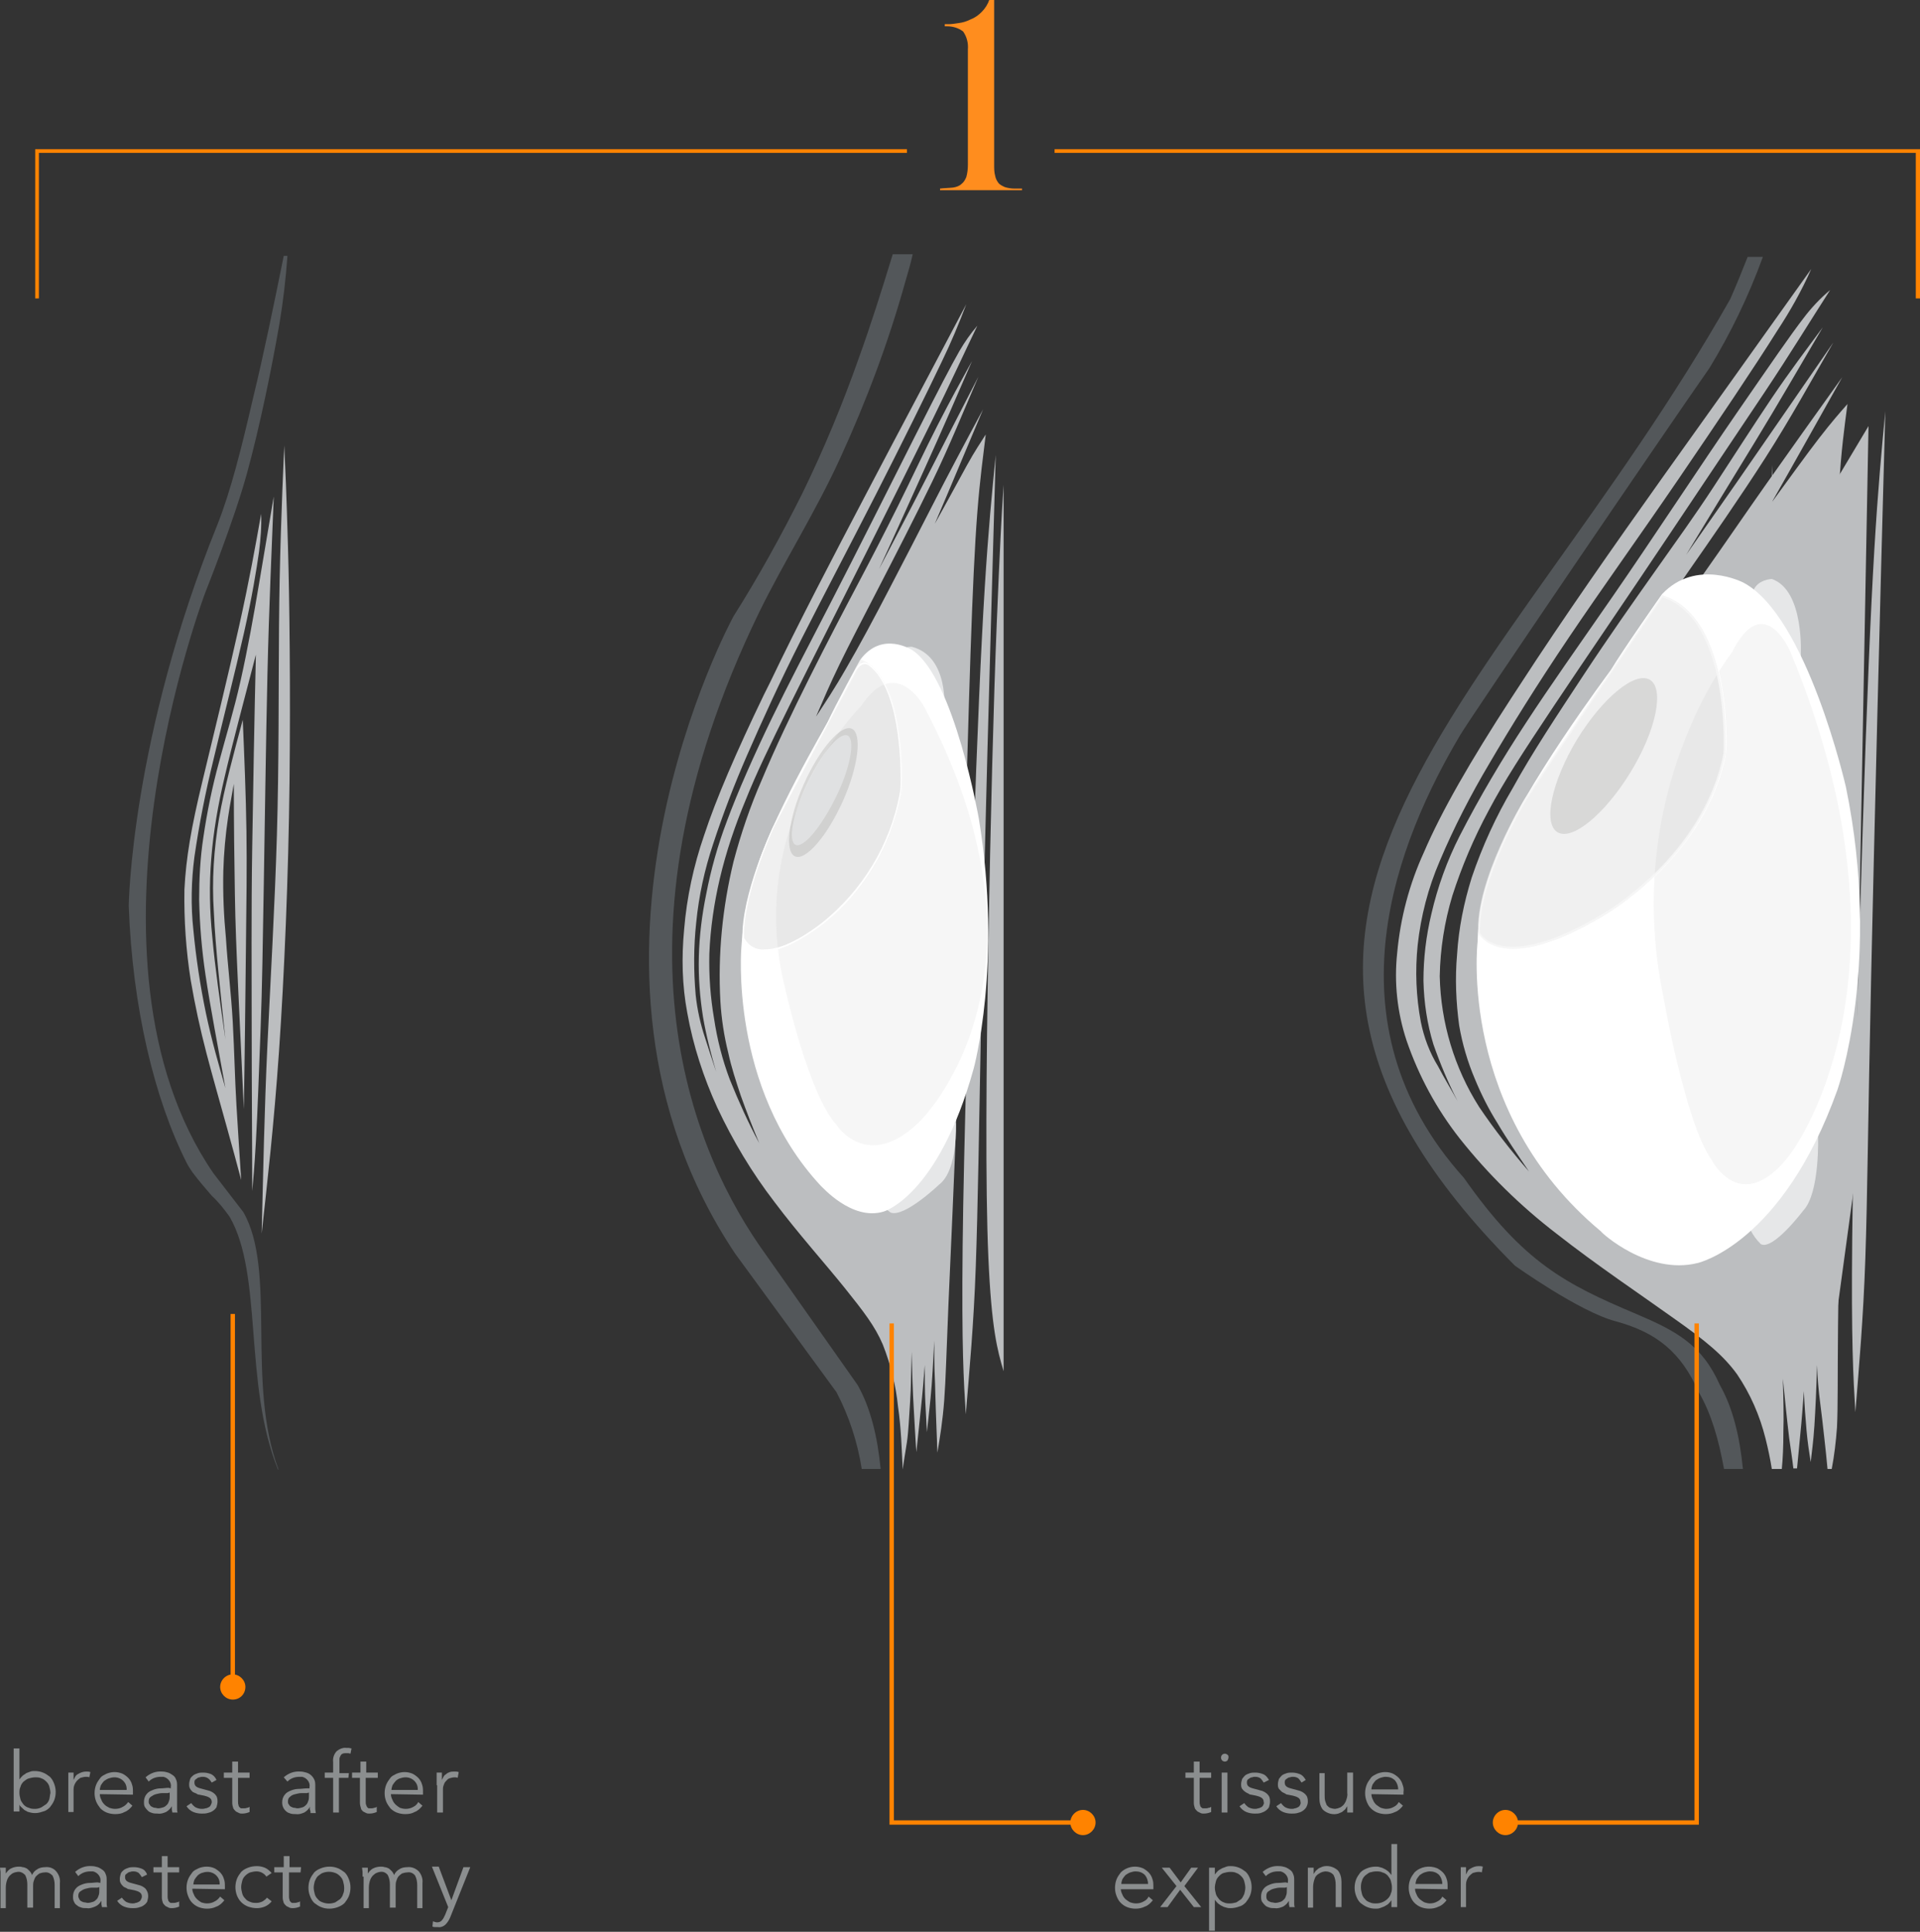 <?xml version="1.0" encoding="utf-8"?>
<!-- Generator: Adobe Illustrator 24.2.0, SVG Export Plug-In . SVG Version: 6.00 Build 0)  -->
<svg version="1.1" id="Layer_1" xmlns="http://www.w3.org/2000/svg" xmlns:xlink="http://www.w3.org/1999/xlink" x="0px" y="0px"
	 viewBox="0 0 365.4 367.7" style="enable-background:new 0 0 365.4 367.7;" xml:space="preserve">
<rect x="0" y="0" width="365.4" height="367.7" fill="#333333" stroke="none"/>
<style type="text/css">
	.st0{fill-rule:evenodd;clip-rule:evenodd;fill:#BCBEC0;}
	.st1{fill:#E6E7E8;}
	.st2{fill:#FFFFFF;}
	.st3{opacity:6.000000e-02;}
	.st4{fill:#696766;}
	.st5{opacity:0.18;}
	.st6{opacity:0.1;}
	.st7{opacity:0.4;}
	.st8{opacity:0.75;}
	.st9{fill:none;}
	.st10{fill:#FF8300;}
	.st11{fill:#FF8D1E;}
	.st12{fill:#8B8E8F;}
	.st13{fill:none;stroke:#FF8300;stroke-width:0.83;}
	.st14{fill-rule:evenodd;clip-rule:evenodd;fill:#53575A;}
</style>
<path class="st0" d="M318.5,250.9c6.1,4.3,9.5,7.1,12.1,10.7c2.5,3.7,4.3,7.8,5.4,12.2c0.5,2,0.9,3.9,1.2,5.8h1.9
	c0.2-2,0.3-4.3,0.3-7c0.1-3.1,0-6.6-0.1-10.2c0.4,4,0.8,8,1.2,11.3c0.3,2.2,0.6,4,0.8,5.8h0.7c0.2-2.2,0.4-4.3,0.6-6.3
	c0.3-2.9,0.5-5.7,0.7-8.4c0.1,2.5,0.3,5.1,0.5,7.4s0.5,4.2,0.8,6.1c0.2-1.9,0.5-3.8,0.7-6.9s0.4-7.3,0.5-11.6c0.1,2.5,0.3,5,0.6,7.2
	s0.5,4.2,0.8,6.8c0.2,1.7,0.4,3.7,0.6,5.8h0.8c0.5-2.6,0.8-5.2,1-7.9c0.2-4.2,0.1-9.2,0.2-19.3s0.4-25.1,0.5-40.3
	s-0.1-30.8-0.3-46.6s-0.4-31.7-0.5-44.3s0.1-21.8,0.5-28.6s1-11.2,1.6-15.7c-1.5,1.7-3,3.4-5.4,6.5s-5.7,7.7-9,12.2
	c4.5-7.9,8.9-15.8,13.4-23.8c-5,7-10,14-14.3,20.1s-7.9,11.4-12,17.2s-8.7,12.3-12.3,16.9c-3.6,4.6-6.1,7.5-8.6,10.3
	c1.9-3.3,3.8-6.7,6.6-11s6.5-9.6,11.1-16.2s10.1-14.5,14.9-22s8.8-14.8,12.9-21.9c-5,7.3-10.1,14.6-14.7,21.3s-9,12.9-13.3,19.1
	c4.3-7.1,8.7-14.3,13.1-21.5s8.6-14.5,12.9-21.8c-3.1,4.2-6.3,8.4-9.8,13.6s-7.4,11.3-11,16.8s-7,10.2-11.1,16s-8.9,12.6-13.7,19.9
	s-9.8,14.8-13.4,21.4c-3.2,5.4-5.8,11.1-7.8,17c-1.5,4.8-2.5,9.7-2.8,14.7c-0.4,4.5-0.2,9.1,0.4,13.5c0.6,3.5,1.6,6.9,3,10.2
	c1.2,2.9,2.6,5.7,4.3,8.4c1.7,2.9,3.9,6.1,6,9.2c-3.4-3.9-6.6-8-9.5-12.3c-4.7-7.4-7.3-16-7.5-24.9c0.1-5.2,0.9-10.3,2.4-15.3
	c1.8-5.6,4.1-11,6.9-16.2c2.9-5.5,6.4-10.9,12.4-19.9s14.5-21.4,21.7-32.2s13.4-20,18.4-27.5s8.7-13.6,12.5-19.5
	c-1.9,1.6-3.6,3.4-5.1,5.4c-2.4,3.1-5.9,8.2-12.6,17.9S314.2,103,307,113.4s-11.9,17-16.6,24.2c-4.6,7-8.8,14.1-12.6,21.5
	c-2.4,4.7-4.2,9.7-5.4,14.9c-1,4.2-1.5,8.4-1.5,12.7c0.1,4.1,0.7,8.2,1.9,12.1c1.3,3.7,2.8,7.3,4.6,10.8c-1.2-2.2-2.5-4.3-3.7-6.6
	c-1.6-2.6-2.7-5.5-3.3-8.5c-0.9-4.8-1.1-9.7-0.6-14.6c0.6-5.5,2-10.9,4.2-16c2.7-6.4,5.9-12.6,9.4-18.5c4.1-7,9-14.9,15.2-24.1
	s13.6-19.5,20.9-30.2S334,69.7,338.2,63c2.5-3.8,4.7-7.7,6.5-11.8c-9.1,12.8-18.2,25.5-28.1,39.4c-9.4,13.2-19.4,27.5-27.3,39.7
	l-1.7,2.6c-7.8,12-13.3,21.6-16.6,29.3c-2.8,6.1-4.5,12.6-5.1,19.2c-0.6,5.6,0,11.3,1.8,16.7c2.3,6.7,5.7,13,10.1,18.6
	c5.4,6.8,11.5,12.8,18.4,18.1C303.7,240.7,312.5,246.6,318.5,250.9z"/>
<path class="st0" d="M54.1,84.8c0.2,4.3,0.4,8.6,0.7,19.1s0.5,27.2,0.3,45s-1,36.8-2,51.2s-2.2,24.6-3.3,34.7
	c0.3-11.7,0.5-23.3,1.1-36s1.4-26.3,1.8-39.9s0.3-27.3,0.4-39.7S53.6,95.8,54.1,84.8"/>
<path class="st0" d="M48,226.7c0.2-2.1,0.4-4.2,0.7-9.4s0.6-13.6,0.9-21.6s0.4-15.6,0.6-27.2s0.4-27.2,0.7-40.2s0.8-23.4,1.2-33.8
	c-0.9,5.3-1.8,10.6-2.8,16.6s-2.2,12.6-3.5,18.4s-2.8,10.6-4.1,15.5c-1.3,4.7-2.3,9.6-3,14.4c-0.6,3.9-0.8,7.9-0.8,11.8
	c0.1,4.8,0.5,9.6,1.2,14.3c0.9,6.1,2.4,13.8,3.8,21.6c-1.3-4.5-2.6-9-3.7-14.2c-1.1-5.3-1.9-10.6-2.4-15.9
	c-0.5-4.6-0.4-9.3,0.2-13.9c0.9-6.2,2.1-12.3,3.6-18.4c1.8-7.6,4.2-17,5.8-24.1s2.4-12.1,2.9-15.6c0.3-2.4,0.5-4.8,0.4-7.2
	c-1.1,6.2-2.2,12.4-4.2,21.4s-4.9,20.9-7,29.6s-3.1,14.5-3.4,20.5c-0.1,5.8,0.3,11.6,1.2,17.3c0.8,4.7,1.8,9.3,3,13.9
	c1.2,4.6,2.7,9.8,3.8,13.8s2,7.2,2.8,10.3c-0.3-4.6-0.6-9.2-0.9-14.2s-0.4-10.3-0.7-15.8s-1-11.1-1.3-16c-0.4-4.2-0.6-8.5-0.5-12.8
	c0.1-3.4,0.4-6.8,0.9-10.2c0.4-2.7,0.8-4.6,1.1-6.4c0,7.5,0.1,15,0.2,21s0.3,10.7,0.6,17.3s0.7,15,1.1,23.6
	c0.2-10.9,0.3-21.8,0.4-30.5s0.2-15.5,0.1-22.4s-0.4-14.1-0.7-21.2c-1.7,6.4-3.5,12.9-4.5,18.7c-1,5.9-1.4,11.9-1,17.9
	c0.3,6.9,1.3,15.6,2.2,24.2c-1-6.9-2-13.8-2.5-19.5c-0.5-4.9-0.6-9.9-0.2-14.8c0.4-5.2,1.3-10.3,2.5-15.4c1.5-6.5,3.8-15,6-23.5
	c-0.3,12.3-0.5,24.5-0.7,36.7s-0.1,24.2-0.1,35S48,217.1,48,226.7"/>
<polygon class="st0" points="347.6,264.4 352.9,225.5 355.6,81.1 347.6,94.5 "/>
<path class="st0" d="M337.3,88.5v176c-1.2-4.2-2.3-8.4-2.9-22.5s-0.4-38.2,0-62.4s1-48.5,1.6-63.7S337,94.6,337.3,88.5"/>
<path class="st0" d="M353.1,268.8c0.7-8.8,1.5-17.6,1.9-29.3s0.5-26.2,1.1-53.5s1.6-67.5,2.7-107.7c-0.7,7.3-1.4,14.7-2.1,26.5
	s-1.4,28.1-2.2,52.9s-1.8,57.9-2,77.8S352.7,262.1,353.1,268.8"/>
<path class="st1" d="M346,216.1c0,0,0.4,10.9-2.8,14.3c0,0-5.8,7.7-8.1,6.4c-0.8-0.8-1.5-1.7-2-2.8l7.4-14.8L346,216.1z"/>
<path class="st1" d="M342.7,124.9c0,0,0.8-12.5-5.5-14.7c0,0-2.7,0.1-3.5,2.2l0.5,4.2l7.5,9.5L342.7,124.9z"/>
<path class="st2" d="M323.1,240.4c0,0,16.1-3.6,26.6-33c0,0,8.5-24.1,1.6-57.6c0,0-7.4-32.5-19.5-38.9c0,0-9-4.7-15.5,2.2
	c0,0-7.6,10.8-9.7,14.4c0,0-17.5,23.3-21.4,35c0,0-3.9,8.8-4,16.8c0,0-3.8,32.4,23.5,55.1C304.6,234.5,313.6,242.8,323.1,240.4"/>
<g class="st3">
	<g>
		<g>
			<g>
				<g>
					<path class="st4" d="M340.4,220.1c0,0,26.4-32.9,0.4-95.9c0,0-5.1-12.2-11.2,0c0,0-21,26.5-13.1,65.2c0,0,4.2,24.3,9.2,31.3
						C325.7,220.7,331.2,231.7,340.4,220.1"/>
				</g>
			</g>
		</g>
	</g>
</g>
<g class="st5">
	<g>
		<g>
			<g>
				<path class="st4" d="M300.1,140.8c4.9-8,11.1-13.1,13.9-11.4s1.2,9.6-3.7,17.6s-11.1,13.1-13.9,11.4S295.3,148.8,300.1,140.8"/>
			</g>
		</g>
	</g>
</g>
<path class="st2" d="M317.3,114.3c0.4,0,0.8,0.1,1.1,0.3c9.1,5.1,9.7,22,9.7,27c0,1.1-0.1,2.1-0.3,3.2
	c-4.5,18.9-22.6,29.1-22.8,29.2c-6.9,4.1-12.6,6.2-17,6.2s-6-2.2-6.2-2.6c-0.5-9.9,8.7-25.2,8.8-25.3c4.5-6.9,19.9-29.7,24.5-36.5
	C315.4,114.9,316.3,114.4,317.3,114.3 M317.3,113.9c-1.1,0.1-2.1,0.7-2.6,1.7c-4.9,7.2-20,29.6-24.5,36.5c0,0-9.4,15.5-8.8,25.6
	c0,0,1.4,2.9,6.6,2.9c3.6,0,9.1-1.4,17.2-6.3c0,0,18.4-10.2,23-29.4c0.2-1.1,0.4-2.2,0.4-3.3c0-5.6-0.6-22.2-9.9-27.3
	C318.2,114,317.7,113.9,317.3,113.9"/>
<g class="st6">
	<g>
		<g>
			<g>
				<g>
					<path class="st4" d="M328.4,143.4c0,0,1.5-26-12.1-30.1c0,0-20.7,30.5-26.1,38.8c0,0-9.4,15.5-8.8,25.6c0,0,4.1,8.4,23.8-3.4
						C305.1,174.3,324.4,163.6,328.4,143.4"/>
				</g>
			</g>
		</g>
	</g>
</g>
<g class="st7">
	<g>
		<g>
			<g>
				<g>
					<path class="st2" d="M316.4,113.7c12.9,4.2,11.6,29.4,11.6,29.6c-3.9,19.8-22.9,30.6-23.1,30.7c-6.9,4.1-12.6,6.2-17,6.2
						s-6-2.2-6.2-2.6c-0.5-9.9,8.7-25.1,8.8-25.3C295.5,144.4,314.5,116.5,316.4,113.7 M316.2,113.3c0,0-20.7,30.5-26.1,38.8
						c0,0-9.4,15.4-8.8,25.6c0,0,1.4,2.9,6.6,2.9c3.6,0,9.1-1.4,17.2-6.3c0,0,19.3-10.7,23.3-30.9
						C328.4,143.4,329.9,117.4,316.2,113.3"/>
				</g>
			</g>
		</g>
	</g>
</g>
<path class="st0" d="M191,92.3v168.7c-1.2-4-2.3-8.1-2.9-21.6s-0.4-36.6,0-59.8s1-46.5,1.6-61.1S190.6,98.2,191,92.3"/>
<path class="st0" d="M183.8,269.2c0.7-8.5,1.5-16.9,1.9-28.1s0.6-25.1,1.1-51.3s1.6-64.7,2.7-103.2c-0.7,7-1.4,14.1-2.1,25.4
	s-1.4,27-2.2,50.7s-1.8,55.5-2,74.6S183.4,262.8,183.8,269.2"/>
<path class="st0" d="M145.4,132.2c-5.3,11-9.1,19.8-11.4,26.8c-2,5.8-3.3,11.8-3.8,17.9c-0.5,5.3-0.4,10.6,0.6,15.9
	c1.1,6.2,3.1,12.3,5.7,18c3,6.4,6.6,12.4,10.9,18c4.5,6,9.8,11.9,13.4,16.4s5.7,7.2,7.2,10.7c1.5,3.8,2.5,7.8,2.9,11.8
	c0.6,4.1,0.7,8,0.9,12c0.2-1.6,0.5-3.2,0.8-5.2s0.4-4.7,0.6-7.6s0.2-6.3,0.3-9.6c0.1,3.8,0.2,7.6,0.4,10.8s0.3,5.8,0.5,8.3
	c0.3-2.9,0.6-5.9,0.9-8.7s0.5-5.3,0.7-7.9c0,2.4,0,4.9,0.1,7s0.2,4,0.3,5.8c0.2-1.8,0.4-3.5,0.7-6.5s0.5-6.9,0.7-10.9
	c0,2.4,0,4.7,0.1,6.8s0.1,4,0.2,6.4s0.2,5.2,0.3,8.1c0.5-3,1-6,1.3-10s0.4-8.7,0.8-18.2s1.1-23.6,1.6-38.1s1-29.1,1.4-44
	s0.8-30,1.2-41.8s0.8-20.5,1.3-26.9s1.1-10.6,1.6-14.8c-1,1.6-2,3-3.6,5.9s-3.8,7-6.1,11.1c3.1-7.2,6.1-14.5,9.2-21.8
	c-3.4,6.3-6.8,12.7-9.6,18.2s-5.3,10.3-8.1,15.7s-5.9,11.2-8.3,15.3c-2.4,4.2-4.1,6.7-5.8,9.3c1.3-3,2.6-6.1,4.5-10
	s4.4-8.7,7.5-14.7s6.8-13.2,10.1-20s6-13.5,8.8-20c-3.4,6.6-6.8,13.2-9.9,19.3s-6.1,11.7-9,17.3c3-6.5,5.9-13,8.9-19.6
	s5.9-13.3,8.8-20c-2.1,3.8-4.2,7.6-6.6,12.3s-5,10.3-7.5,15.3s-4.7,9.3-7.5,14.6s-6,11.4-9.3,18c-3.3,6.6-6.6,13.5-9.1,19.5
	c-2.2,5-4,10.3-5.4,15.6c-2.1,8.7-3,17.6-2.5,26.6c0.2,3.3,0.7,6.6,1.5,9.8c0.6,2.8,1.5,5.5,2.4,8.2c1,2.8,2.2,5.9,3.5,9
	c-2.1-3.9-3.9-7.9-5.6-12.1c-1.4-3.7-2.4-7.6-3-11.6c-0.7-4.1-1-8.2-0.9-12.4c0.2-4.8,0.9-9.6,2-14.3c1.2-5.1,2.9-10.1,4.9-14.9
	c2-5,4.4-10,8.4-18.1s9.8-19.5,14.7-29.3s9.1-18.2,12.5-25.1s5.9-12.4,8.5-17.8c-1.3,1.5-2.4,3.1-3.4,4.8c-1.6,2.8-4,7.4-8.5,16.3
	s-11.1,22.1-16,31.6s-8,15.4-11.2,22s-6.5,14-8.6,19.7c-1.7,4.5-3,9.1-3.9,13.8c-0.8,3.9-1.3,7.9-1.4,11.9
	c-0.1,3.9,0.2,7.7,0.8,11.5c0.6,3.5,1.5,7,2.5,10.4c-0.7-2.1-1.4-4.2-2.1-6.4c-0.9-2.7-1.5-5.4-1.8-8.2c-0.4-4.6-0.4-9.2,0.1-13.8
	c0.5-5.1,1.6-10.1,3.2-14.9c1.9-5.8,4.1-11.5,6.5-17c2.8-6.4,6.1-13.7,10.3-22s9.2-17.8,14.1-27.4s9.8-19.5,12.7-25.6
	c1.7-3.5,3.2-7.1,4.6-10.8c-6.1,11.6-12.3,23.2-18.9,35.8c-6.3,12-13.1,25-18.4,36.1"/>
<path class="st1" d="M181.9,213.7c0,0,0.5,9-3.2,11.8c0,0-6.6,6.3-9.2,5.3c-0.9-0.6-1.7-1.4-2.2-2.3l8.4-12.2L181.9,213.7z"/>
<path class="st1" d="M179.7,135.2c0,0,1-10.3-6.2-12.1c0,0-3.1,0-4,1.8l0.5,3.4l8.6,7.8L179.7,135.2z"/>
<path class="st2" d="M168.2,230.6c0,0,10.4-3,17.1-27.2c0,0,5.5-19.9,1-47.5c0,0-4.7-26.8-12.6-32.1c0,0-5.8-3.9-10,1.8
	c0,0-4.9,8.9-6.2,11.9c0,0-11.3,19.3-13.8,28.9c-1.5,4.5-2.3,9.1-2.6,13.8c0,0-2.4,26.7,15.1,45.5
	C156.3,225.7,162.1,232.5,168.2,230.6"/>
<g class="st3">
	<g>
		<g>
			<g>
				<g>
					<path class="st4" d="M175,213.5c0,0,28.4-27.3,0.8-79.1c0,0-5.4-10-12,0.1c0,0-22.5,22.1-14.3,53.9c0,0,4.4,20,9.7,25.7
						C159.2,214.2,165.1,223.2,175,213.5"/>
				</g>
			</g>
		</g>
	</g>
</g>
<g class="st6">
	<g>
		<g>
			<g>
				<g>
					<path class="st4" d="M171.6,150.4c0,0,1-21.5-7.8-24.9c0,0-13.3,25.2-16.8,32c0,0-6,12.8-5.7,21.1c0,0,2.6,6.9,15.3-2.8
						C164.7,169.6,170,160.5,171.6,150.4"/>
				</g>
			</g>
		</g>
	</g>
</g>
<g class="st7">
	<g>
		<g>
			<g>
				<g>
					<path class="st2" d="M164,125.9c8.3,3.6,7.4,24.3,7.4,24.5c-1.7,10-7,19-14.9,25.3c-4.4,3.4-8.1,5.1-10.9,5.1
						c-1.7,0.2-3.2-0.7-4-2.2c-0.3-8.2,5.6-20.8,5.6-21C150.5,151.2,162.7,128.3,164,125.9 M163.9,125.5c0,0-13.4,25.2-16.8,32
						c0,0-6,12.8-5.7,21.1c0.8,1.6,2.5,2.6,4.2,2.4c2.3,0,5.8-1.2,11.1-5.2c8-6.3,13.4-15.4,15-25.5
						C171.7,150.3,172.7,128.9,163.9,125.5"/>
				</g>
			</g>
		</g>
	</g>
</g>
<g class="st5">
	<g>
		<g>
			<g>
				<g>
					<path class="st4" d="M153,149.2c3-6.7,7.1-11.4,9.1-10.5s1.3,7.1-1.7,13.8s-7.1,11.4-9.1,10.5S150,155.9,153,149.2"/>
				</g>
			</g>
		</g>
	</g>
</g>
<g class="st8">
	<g>
		<g>
			<g>
				<g>
					<path class="st1" d="M153.6,149.1c2.7-5.7,6.2-9.8,7.7-9.1s0.6,6-2.2,11.7s-6.2,9.8-7.7,9.1S150.9,154.8,153.6,149.1"/>
				</g>
			</g>
		</g>
	</g>
</g>
<path class="st2" d="M164.6,126.4c0.3,0,0.5,0.1,0.7,0.2c5.9,4.4,6.2,18.4,6.1,22.7c0,0.7-0.1,1.3-0.2,1.9
	c-1.8,9.6-7.1,18.3-14.7,24.4c-4.4,3.4-8.1,5.1-10.9,5.1c-1.7,0.2-3.2-0.7-4-2.2c-0.3-8.2,5.6-20.8,5.6-20.9
	c2.9-5.7,12.7-24.4,15.7-30C163.4,126.9,164,126.4,164.6,126.4 M164.5,126.1c-0.7,0-1.3,0.5-1.8,1.5c-3.2,6.1-12.9,24.3-15.7,30
	c0,0-6,12.8-5.7,21.1c0.8,1.6,2.5,2.6,4.2,2.4c2.3,0,5.8-1.2,11.1-5.2c7.8-6.1,13-14.9,14.8-24.6c0.1-0.7,0.2-1.3,0.2-2
	c0.1-4.1-0.2-18.4-6.2-22.9C165.1,126.3,164.8,126.1,164.5,126.1"/>
<polyline class="st9" points="12.7,280 363,280 363,48.8 12.7,48.8 "/>
<polygon class="st10" points="172.6,28.4 6.7,28.4 6.7,56.8 7.4,56.8 7.4,29.1 172.6,29.1 "/>
<polygon class="st10" points="200.7,28.4 200.7,29.1 364.6,29.1 364.6,56.8 365.4,56.8 365.4,28.4 "/>
<path class="st11" d="M181.4,35.7c0.6-0.1,1.2-0.3,1.6-0.7c0.4-0.3,0.7-0.8,0.9-1.3c0.2-0.7,0.3-1.5,0.3-2.3v-22
	c0.1-1.2-0.2-2.4-0.9-3.4c-0.9-0.7-2-1-3.1-1h-0.4V4.6h0.8c0.5,0,1.1-0.1,1.8-0.2c0.8-0.1,1.5-0.3,2.3-0.7c0.8-0.3,1.5-0.8,2.1-1.4
	c0.7-0.7,1.2-1.5,1.5-2.4l0.1,0.1V0h0.8v30.6c0,0.1,0,0.2,0,0.4c0,0.1,0,0.3,0,0.4c0,0.7,0,1.4,0.2,2.1c0.1,0.5,0.3,0.9,0.6,1.3
	c0.3,0.4,0.8,0.6,1.2,0.8c0.6,0.2,1.3,0.3,1.9,0.3h1.4v0.3h-15.6v-0.3C179.6,35.8,180.5,35.8,181.4,35.7z"/>
<path class="st12" d="M230.5,338.4h-2.2v4.5c0,0.2,0,0.5,0.1,0.7c0,0.2,0.1,0.3,0.2,0.4c0.1,0.1,0.2,0.2,0.4,0.2c0.1,0,0.3,0,0.4,0
	c0.2,0,0.4,0,0.6-0.1c0.2,0,0.4-0.1,0.5-0.2v1c-0.5,0.2-0.9,0.3-1.4,0.3c-0.2,0-0.4,0-0.6-0.1c-0.2-0.1-0.4-0.2-0.6-0.3
	c-0.2-0.2-0.4-0.4-0.5-0.6c-0.1-0.3-0.2-0.7-0.2-1v-4.8h-1.6v-1h1.6v-2.1h1.1v2.1h2.2L230.5,338.4z"/>
<path class="st12" d="M233.8,334.5c0,0.2-0.1,0.4-0.2,0.6c-0.1,0.1-0.3,0.2-0.5,0.2c-0.2,0-0.4-0.1-0.5-0.2c-0.3-0.3-0.3-0.8,0-1.1
	c0,0,0,0,0,0c0.1-0.1,0.3-0.2,0.5-0.2c0.2,0,0.4,0.1,0.5,0.2C233.8,334.1,233.8,334.3,233.8,334.5z M233.6,345h-1.1v-7.6h1.1V345z"
	/>
<path class="st12" d="M240.5,339.3c-0.2-0.3-0.4-0.6-0.6-0.8c-0.3-0.2-0.6-0.3-1-0.3c-0.2,0-0.4,0-0.6,0.1c-0.2,0-0.4,0.1-0.5,0.2
	c-0.2,0.1-0.3,0.2-0.4,0.3c-0.1,0.2-0.1,0.3-0.1,0.5c0,0.3,0.1,0.6,0.4,0.8c0.3,0.2,0.7,0.3,1.1,0.4l1.1,0.3c0.5,0.1,1,0.4,1.3,0.7
	c0.4,0.4,0.5,0.8,0.5,1.4c0,0.4-0.1,0.7-0.2,1.1c-0.2,0.3-0.4,0.5-0.7,0.7c-0.3,0.2-0.6,0.3-0.9,0.4c-0.4,0.1-0.7,0.1-1.1,0.1
	c-0.6,0-1.1-0.1-1.6-0.3c-0.5-0.2-1-0.6-1.3-1.1l0.9-0.6c0.2,0.3,0.5,0.6,0.8,0.8c0.4,0.2,0.8,0.3,1.2,0.3c0.2,0,0.4,0,0.6-0.1
	c0.2,0,0.4-0.1,0.6-0.2c0.2-0.1,0.3-0.2,0.4-0.4c0.1-0.2,0.2-0.4,0.1-0.6c0-0.3-0.1-0.6-0.4-0.8c-0.3-0.2-0.6-0.3-1-0.4l-1-0.2
	c-0.2,0-0.4-0.1-0.5-0.2c-0.5-0.2-0.9-0.5-1.2-0.9c-0.2-0.3-0.2-0.6-0.2-0.9c0-0.3,0.1-0.7,0.2-1c0.2-0.3,0.4-0.5,0.6-0.7
	c0.3-0.2,0.6-0.3,0.9-0.4c0.3-0.1,0.7-0.1,1-0.1c0.5,0,1,0.1,1.5,0.3c0.5,0.2,0.8,0.6,1.1,1.1L240.5,339.3z"/>
<path class="st12" d="M247.7,339.3c-0.2-0.3-0.4-0.6-0.6-0.8c-0.3-0.2-0.6-0.3-1-0.3c-0.2,0-0.4,0-0.6,0.1c-0.2,0-0.4,0.1-0.5,0.2
	c-0.2,0.1-0.3,0.2-0.4,0.3c-0.1,0.2-0.1,0.3-0.1,0.5c0,0.3,0.1,0.6,0.4,0.8c0.3,0.2,0.7,0.3,1.1,0.4l1.1,0.3c0.5,0.1,1,0.4,1.3,0.7
	c0.4,0.4,0.5,0.8,0.5,1.4c0,0.4-0.1,0.7-0.3,1.1c-0.2,0.3-0.4,0.5-0.7,0.7c-0.3,0.2-0.6,0.3-1,0.4c-0.4,0.1-0.7,0.1-1.1,0.1
	c-0.6,0-1.1-0.1-1.6-0.3c-0.5-0.2-1-0.6-1.3-1.1l0.9-0.6c0.2,0.3,0.5,0.6,0.8,0.8c0.4,0.2,0.8,0.3,1.2,0.3c0.2,0,0.4,0,0.6-0.1
	c0.2,0,0.4-0.1,0.6-0.2c0.2-0.1,0.3-0.2,0.4-0.4c0.1-0.2,0.2-0.4,0.1-0.6c0-0.3-0.1-0.6-0.4-0.8c-0.3-0.2-0.6-0.3-1-0.4l-1-0.2
	c-0.2,0-0.4-0.1-0.5-0.2c-0.2-0.1-0.4-0.2-0.6-0.3c-0.2-0.2-0.4-0.4-0.6-0.6c-0.2-0.3-0.2-0.6-0.2-0.9c0-0.3,0.1-0.7,0.2-1
	c0.2-0.3,0.4-0.5,0.6-0.7c0.3-0.2,0.6-0.3,0.9-0.4c0.3-0.1,0.7-0.1,1-0.1c0.5,0,1,0.1,1.5,0.3c0.5,0.2,0.8,0.6,1.1,1.1L247.7,339.3z
	"/>
<path class="st12" d="M256.4,345c0-0.2,0-0.4,0-0.6s0-0.4,0-0.6l0,0c-0.1,0.2-0.3,0.4-0.4,0.6c-0.2,0.2-0.4,0.3-0.6,0.5
	c-0.2,0.1-0.5,0.2-0.7,0.3c-1,0.3-2.1,0-2.9-0.7c-0.5-0.6-0.7-1.4-0.7-2.2v-4.8h1v4.2c0,0.4,0,0.7,0.1,1.1c0.1,0.3,0.2,0.6,0.3,0.8
	c0.2,0.2,0.4,0.4,0.6,0.5c0.3,0.1,0.7,0.2,1,0.2l0.5-0.1c0.3-0.1,0.6-0.2,0.8-0.4c0.3-0.2,0.5-0.5,0.7-0.9c0.2-0.5,0.4-1.1,0.3-1.6
	v-3.9h1.1v5.9c0,0.2,0,0.5,0,0.8c0,0.3,0,0.6,0,0.9L256.4,345z"/>
<path class="st12" d="M261,341.5c0,0.4,0.1,0.7,0.3,1.1c0.1,0.3,0.3,0.6,0.6,0.9c0.3,0.2,0.5,0.4,0.9,0.6c0.3,0.1,0.7,0.2,1,0.2
	c0.5,0,1-0.1,1.5-0.4c0.4-0.2,0.7-0.5,0.9-0.9l0.8,0.7c-0.4,0.5-0.9,1-1.5,1.2c-0.6,0.3-1.2,0.4-1.8,0.4c-0.5,0-1.1-0.1-1.6-0.3
	c-0.5-0.2-0.9-0.5-1.2-0.8c-0.4-0.4-0.6-0.8-0.8-1.3c-0.4-1-0.4-2.2,0-3.2c0.2-0.5,0.5-0.9,0.8-1.3c0.3-0.4,0.8-0.6,1.2-0.8
	c1-0.4,2.1-0.4,3,0c0.4,0.2,0.8,0.5,1.1,0.8c0.3,0.3,0.6,0.8,0.7,1.2c0.2,0.5,0.3,1,0.2,1.5v0.5L261,341.5z M266.1,340.7
	c0-0.7-0.2-1.3-0.6-1.8c-0.5-0.5-1.1-0.7-1.8-0.7c-0.3,0-0.7,0.1-1,0.2c-0.3,0.1-0.6,0.3-0.9,0.5c-0.2,0.2-0.4,0.5-0.6,0.8
	c-0.1,0.3-0.2,0.6-0.2,0.9H266.1z"/>
<path class="st12" d="M213.3,359.5c0,0.4,0.1,0.7,0.3,1.1c0.1,0.3,0.3,0.6,0.6,0.9c0.3,0.2,0.5,0.4,0.9,0.6c0.3,0.1,0.7,0.2,1.1,0.2
	c0.5,0,1-0.1,1.5-0.4c0.4-0.2,0.7-0.5,0.9-0.9l0.8,0.7c-0.4,0.5-0.9,1-1.5,1.2c-0.6,0.3-1.2,0.4-1.8,0.4c-0.5,0-1.1-0.1-1.6-0.3
	c-0.5-0.2-0.9-0.5-1.2-0.8c-0.4-0.4-0.6-0.8-0.8-1.3c-0.2-0.5-0.3-1-0.3-1.6c0-0.5,0.1-1.1,0.3-1.6c0.2-0.5,0.5-0.9,0.8-1.3
	c0.7-0.7,1.7-1.1,2.7-1.1c0.5,0,1,0.1,1.5,0.3c0.4,0.2,0.8,0.5,1.1,0.8c0.3,0.3,0.6,0.8,0.7,1.2c0.2,0.5,0.2,1,0.2,1.5v0.5H213.3z
	 M218.5,358.7c0-0.7-0.2-1.3-0.6-1.8c-0.5-0.5-1.1-0.7-1.8-0.7c-0.3,0-0.7,0.1-1,0.2c-0.3,0.1-0.6,0.3-0.9,0.5
	c-0.2,0.2-0.4,0.5-0.6,0.8c-0.1,0.3-0.2,0.6-0.2,0.9H218.5z"/>
<path class="st12" d="M223.9,359l-2.8-3.5h1.5l2.1,2.8l2-2.8h1.3l-2.6,3.5l3.2,4h-1.4l-2.6-3.3l-2.4,3.3h-1.4L223.9,359z"/>
<path class="st12" d="M230.1,355.5h1.1v1.3l0,0c0.2-0.3,0.4-0.5,0.6-0.7c0.2-0.2,0.5-0.3,0.8-0.5c0.3-0.1,0.5-0.2,0.8-0.3
	c0.3-0.1,0.5-0.1,0.8-0.1c0.6,0,1.1,0.1,1.6,0.3c0.5,0.2,0.9,0.5,1.3,0.8c0.4,0.4,0.6,0.8,0.8,1.3c0.4,1,0.4,2.2,0,3.2
	c-0.2,0.5-0.5,0.9-0.8,1.3c-0.4,0.4-0.8,0.7-1.3,0.8c-0.5,0.2-1.1,0.3-1.6,0.3c-0.3,0-0.5,0-0.8-0.1c-0.3-0.1-0.5-0.1-0.8-0.3
	c-0.3-0.1-0.5-0.3-0.8-0.5c-0.2-0.2-0.4-0.4-0.6-0.7l0,0v5.9h-1.1V355.5z M237,359.3c0-0.4-0.1-0.8-0.2-1.2c-0.1-0.4-0.3-0.7-0.6-1
	c-0.3-0.3-0.6-0.5-0.9-0.6c-0.4-0.2-0.8-0.2-1.2-0.2c-0.4,0-0.8,0.1-1.2,0.2c-0.4,0.1-0.7,0.4-0.9,0.6c-0.3,0.3-0.5,0.6-0.6,1
	c-0.1,0.4-0.2,0.8-0.2,1.2c0,0.4,0.1,0.8,0.2,1.2c0.1,0.4,0.4,0.7,0.6,1c0.3,0.3,0.6,0.5,0.9,0.6c0.4,0.2,0.8,0.2,1.2,0.2
	c0.4,0,0.8-0.1,1.2-0.2c0.3-0.2,0.6-0.4,0.9-0.6c0.3-0.3,0.4-0.6,0.6-1C236.9,360.1,237,359.7,237,359.3L237,359.3z"/>
<path class="st12" d="M245.1,358.4v-0.2c0.2-0.9-0.5-1.8-1.4-2c-0.2,0-0.4,0-0.5,0c-0.9,0-1.7,0.3-2.3,0.9l-0.6-0.8
	c0.9-0.8,2-1.2,3.2-1.1c0.4,0,0.7,0.1,1.1,0.2c0.3,0.1,0.6,0.3,0.9,0.5c0.3,0.2,0.5,0.5,0.6,0.8c0.2,0.4,0.2,0.8,0.2,1.2v3.4
	c0,0.3,0,0.6,0,0.9c0,0.3,0,0.5,0.1,0.8h-1c0-0.2-0.1-0.4-0.1-0.6c0-0.2,0-0.4,0-0.6l0,0c-0.3,0.5-0.6,0.8-1.1,1.1
	c-0.5,0.2-1,0.4-1.6,0.3c-0.3,0-0.7,0-1-0.1c-0.3-0.1-0.6-0.2-0.8-0.4c-0.2-0.2-0.4-0.4-0.6-0.7c-0.2-0.3-0.2-0.7-0.2-1
	c0-0.5,0.1-1,0.5-1.5c0.3-0.4,0.7-0.6,1.2-0.8c0.5-0.2,1-0.3,1.5-0.3c0.6,0,1.1-0.1,1.5-0.1L245.1,358.4z M244.6,359.3
	c-0.3,0-0.6,0-1,0c-0.4,0-0.8,0.1-1.2,0.2c-0.4,0.1-0.7,0.3-1,0.5c-0.3,0.2-0.4,0.5-0.4,0.9c0,0.2,0,0.4,0.1,0.6
	c0.1,0.2,0.2,0.3,0.4,0.4c0.2,0.1,0.4,0.2,0.6,0.2c0.2,0,0.4,0.1,0.6,0.1c0.3,0,0.7-0.1,1-0.2c0.3-0.1,0.5-0.3,0.7-0.5
	c0.2-0.2,0.3-0.5,0.4-0.8c0.1-0.3,0.1-0.6,0.1-1v-0.5L244.6,359.3z"/>
<path class="st12" d="M250,355.5c0,0.2,0,0.4,0,0.6s0,0.4,0,0.6l0,0c0.1-0.2,0.3-0.4,0.4-0.6c0.2-0.2,0.4-0.3,0.6-0.5
	c0.2-0.1,0.5-0.2,0.7-0.3c1-0.3,2.1,0,2.9,0.7c0.5,0.6,0.7,1.4,0.7,2.2v4.8h-1.1v-4.2c0-0.7-0.1-1.3-0.4-1.9c-0.4-0.5-1-0.7-1.6-0.7
	l-0.5,0.1c-0.3,0.1-0.5,0.2-0.8,0.4c-0.3,0.2-0.6,0.5-0.7,0.9c-0.2,0.5-0.3,1.1-0.3,1.6v3.9h-1v-5.9c0-0.2,0-0.5,0-0.8
	c0-0.3,0-0.6,0-0.9L250,355.5z"/>
<path class="st12" d="M265.9,363h-1.1v-1.3l0,0c-0.2,0.3-0.4,0.5-0.6,0.7c-0.2,0.2-0.5,0.3-0.8,0.5c-0.3,0.1-0.5,0.2-0.8,0.3
	c-0.3,0.1-0.5,0.1-0.8,0.1c-0.6,0-1.1-0.1-1.6-0.3c-0.5-0.2-0.9-0.5-1.3-0.8c-0.4-0.4-0.6-0.8-0.8-1.3c-0.4-1-0.4-2.2,0-3.2
	c0.2-0.5,0.5-0.9,0.8-1.3c0.4-0.4,0.8-0.6,1.3-0.8c0.5-0.2,1.1-0.3,1.6-0.3c0.3,0,0.5,0,0.8,0.1c0.3,0.1,0.5,0.1,0.8,0.3
	c0.3,0.1,0.5,0.3,0.8,0.5c0.2,0.2,0.4,0.4,0.6,0.7l0,0v-5.9h1.1V363z M259,359.3c0,0.4,0.1,0.8,0.2,1.2c0.1,0.4,0.3,0.7,0.6,1
	c0.2,0.3,0.6,0.5,0.9,0.6c0.4,0.2,0.8,0.2,1.2,0.2c0.8,0,1.6-0.3,2.2-0.9c0.3-0.3,0.5-0.6,0.6-1c0.2-0.4,0.2-0.8,0.2-1.2
	c0-0.4-0.1-0.8-0.2-1.2c-0.1-0.4-0.4-0.7-0.6-1c-0.3-0.3-0.6-0.5-1-0.6c-0.4-0.2-0.8-0.2-1.2-0.2c-0.4,0-0.8,0.1-1.2,0.2
	c-0.3,0.1-0.6,0.4-0.9,0.6c-0.3,0.3-0.5,0.6-0.6,1C259,358.5,259,358.9,259,359.3z"/>
<path class="st12" d="M269.3,359.5c0,0.4,0.1,0.7,0.3,1.1c0.1,0.3,0.3,0.6,0.6,0.9c0.3,0.2,0.5,0.4,0.9,0.6c0.3,0.1,0.7,0.2,1,0.2
	c0.5,0,1-0.1,1.5-0.4c0.4-0.2,0.7-0.5,0.9-0.9l0.8,0.7c-0.4,0.5-0.9,1-1.5,1.2c-0.6,0.3-1.2,0.4-1.8,0.4c-0.5,0-1.1-0.1-1.6-0.3
	c-0.5-0.2-0.9-0.5-1.2-0.8c-0.4-0.4-0.6-0.8-0.8-1.3c-0.4-1-0.4-2.2,0-3.2c0.2-0.5,0.5-0.9,0.8-1.3c1.1-1.1,2.8-1.4,4.3-0.8
	c0.4,0.2,0.8,0.5,1.1,0.8c0.3,0.3,0.6,0.8,0.7,1.2c0.2,0.5,0.2,1,0.2,1.5v0.5L269.3,359.5z M274.5,358.7c0-0.7-0.2-1.3-0.6-1.8
	c-0.5-0.5-1.1-0.7-1.8-0.7c-0.3,0-0.7,0.1-1,0.2c-0.3,0.1-0.6,0.3-0.9,0.5c-0.2,0.2-0.4,0.5-0.6,0.8c-0.1,0.3-0.2,0.6-0.2,0.9H274.5
	z"/>
<path class="st12" d="M278,357.8c0-0.3,0-0.7,0-1c0-0.4,0-0.8,0-1.4h1v1.4l0,0c0.1-0.2,0.2-0.4,0.3-0.6c0.1-0.2,0.3-0.4,0.5-0.5
	c0.5-0.3,1-0.5,1.6-0.5c0.3,0,0.5,0,0.8,0.1l-0.2,1.1c-0.2-0.1-0.4-0.1-0.6-0.1c-0.4,0-0.7,0.1-1.1,0.2c-0.3,0.2-0.5,0.4-0.7,0.6
	c-0.4,0.5-0.6,1-0.6,1.6v4.3H278V357.8z"/>
<polyline class="st13" points="207.1,346.9 169.7,346.9 169.7,251.9 "/>
<path class="st10" d="M206.1,349.3c1.3,0,2.4-1.1,2.4-2.4c0-1.3-1.1-2.4-2.4-2.4c-1.3,0-2.4,1.1-2.4,2.4c0,0,0,0,0,0
	C203.7,348.2,204.8,349.3,206.1,349.3L206.1,349.3"/>
<path class="st10" d="M286.5,349.3c-1.3,0-2.4-1.1-2.4-2.4c0-1.3,1.1-2.4,2.4-2.4c1.3,0,2.4,1.1,2.4,2.4c0,0,0,0,0,0
	C288.9,348.2,287.8,349.3,286.5,349.3C286.5,349.3,286.5,349.3,286.5,349.3"/>
<line class="st13" x1="44.3" y1="321.1" x2="44.3" y2="250.1"/>
<path class="st10" d="M44.3,323.5c-1.3,0-2.4-1.1-2.4-2.4c0-1.3,1.1-2.4,2.4-2.4s2.4,1.1,2.4,2.4c0,0,0,0,0,0
	C46.7,322.4,45.7,323.5,44.3,323.5C44.3,323.5,44.3,323.5,44.3,323.5"/>
<path class="st12" d="M2.6,332.8h1.1v5.9l0,0c0.2-0.3,0.4-0.5,0.6-0.7c0.2-0.2,0.5-0.3,0.7-0.5c0.3-0.1,0.5-0.2,0.8-0.3
	c0.3-0.1,0.5-0.1,0.8-0.1c0.6,0,1.1,0.1,1.6,0.3c0.5,0.2,0.9,0.5,1.3,0.8c0.4,0.4,0.6,0.8,0.8,1.3c0.4,1,0.4,2.2,0,3.2
	c-0.2,0.5-0.5,0.9-0.8,1.3c-0.4,0.4-0.8,0.7-1.3,0.8c-0.8,0.3-1.6,0.4-2.4,0.2c-0.3-0.1-0.6-0.1-0.8-0.3c-0.3-0.1-0.5-0.3-0.7-0.5
	c-0.2-0.2-0.5-0.4-0.6-0.7l0,0v1.3H2.6V332.8z M9.6,341.3c0-0.4-0.1-0.8-0.2-1.2c-0.1-0.4-0.3-0.7-0.6-1c-0.3-0.3-0.6-0.5-0.9-0.6
	c-0.4-0.2-0.8-0.2-1.2-0.2c-0.4,0-0.8,0.1-1.2,0.2c-0.4,0.1-0.7,0.4-1,0.6c-0.3,0.3-0.5,0.6-0.6,1c-0.2,0.4-0.2,0.8-0.2,1.2
	c0,0.4,0.1,0.8,0.2,1.2c0.1,0.4,0.4,0.7,0.6,1c0.3,0.3,0.6,0.5,1,0.6c0.4,0.2,0.8,0.2,1.2,0.2c0.4,0,0.8-0.1,1.2-0.3
	c0.3-0.2,0.6-0.4,0.9-0.6c0.3-0.3,0.5-0.6,0.6-1C9.5,342,9.5,341.6,9.6,341.3z"/>
<path class="st12" d="M13,339.8c0-0.3,0-0.7,0-1c0-0.4,0-0.8,0-1.4h1v1.4l0,0c0.1-0.2,0.2-0.4,0.3-0.6c0.1-0.2,0.3-0.4,0.5-0.5
	c0.5-0.3,1-0.5,1.6-0.5c0.3,0,0.5,0,0.8,0.1l-0.2,1c-0.2-0.1-0.4-0.1-0.6-0.1c-0.4,0-0.7,0.1-1.1,0.2c-0.3,0.2-0.5,0.4-0.7,0.6
	c-0.4,0.5-0.6,1-0.6,1.6v4.3h-1V339.8z"/>
<path class="st12" d="M19,341.5c0,0.4,0.1,0.7,0.3,1.1c0.1,0.3,0.3,0.6,0.6,0.9c0.2,0.2,0.5,0.4,0.9,0.6c0.3,0.1,0.7,0.2,1.1,0.2
	c0.5,0,1-0.1,1.5-0.4c0.4-0.2,0.7-0.5,1-0.9l0.8,0.7c-0.4,0.5-0.9,1-1.5,1.2c-0.5,0.3-1.1,0.4-1.8,0.4c-0.5,0-1.1-0.1-1.6-0.3
	c-0.5-0.2-0.9-0.5-1.2-0.8c-0.3-0.4-0.6-0.8-0.8-1.3c-0.4-1-0.4-2.2,0-3.2c0.2-0.5,0.5-0.9,0.8-1.3c0.3-0.4,0.8-0.6,1.2-0.8
	c1-0.4,2-0.4,3,0c0.4,0.2,0.8,0.5,1.1,0.8c0.3,0.3,0.6,0.8,0.7,1.2c0.2,0.5,0.2,1,0.2,1.5v0.5L19,341.5z M24.1,340.7
	c0.1-1.3-0.9-2.3-2.1-2.4c-0.1,0-0.2,0-0.3,0c-0.3,0-0.7,0.1-1,0.2c-0.3,0.1-0.6,0.3-0.9,0.5c-0.2,0.2-0.4,0.5-0.6,0.8
	c-0.1,0.3-0.2,0.6-0.2,0.9L24.1,340.7z"/>
<path class="st12" d="M32.5,340.4v-0.2c0.2-0.9-0.5-1.8-1.4-2c-0.2,0-0.4,0-0.5,0c-0.9,0-1.7,0.3-2.3,0.9l-0.6-0.8
	c0.9-0.8,2-1.2,3.2-1.1c0.4,0,0.7,0.1,1.1,0.2c0.3,0.1,0.6,0.3,0.9,0.5c0.3,0.2,0.5,0.5,0.6,0.8c0.2,0.4,0.2,0.8,0.2,1.2v3.4
	c0,0.3,0,0.6,0,0.9s0,0.6,0.1,0.8h-1c0-0.2-0.1-0.4-0.1-0.6c0-0.2,0-0.4,0-0.6l0,0c-0.3,0.5-0.6,0.8-1.1,1.1c-0.5,0.2-1,0.4-1.6,0.3
	c-0.3,0-0.7,0-1-0.1c-0.3-0.1-0.6-0.2-0.8-0.4c-0.2-0.2-0.4-0.4-0.6-0.7c-0.2-0.3-0.2-0.7-0.2-1c0-0.5,0.1-1,0.5-1.5
	c0.3-0.4,0.7-0.6,1.2-0.8c0.5-0.2,1-0.3,1.5-0.3c0.5,0,1-0.1,1.5-0.1L32.5,340.4z M31.9,341.3c-0.3,0-0.6,0-1,0
	c-0.4,0-0.8,0.1-1.2,0.2c-0.4,0.1-0.7,0.3-1,0.5c-0.3,0.2-0.4,0.5-0.4,0.9c0,0.2,0,0.4,0.2,0.6c0.1,0.2,0.2,0.3,0.4,0.4
	c0.2,0.1,0.4,0.2,0.6,0.2c0.2,0,0.4,0.1,0.6,0.1c0.3,0,0.7-0.1,1-0.2c0.3-0.1,0.5-0.3,0.7-0.5c0.2-0.2,0.3-0.5,0.4-0.8
	c0.1-0.3,0.1-0.6,0.1-1v-0.5L31.9,341.3z"/>
<path class="st12" d="M40.3,339.3c-0.2-0.3-0.4-0.6-0.7-0.8c-0.3-0.2-0.6-0.3-1-0.3c-0.2,0-0.4,0-0.6,0.1c-0.2,0-0.4,0.1-0.5,0.2
	c-0.1,0.1-0.3,0.2-0.4,0.3c-0.1,0.2-0.1,0.3-0.1,0.5c0,0.3,0.1,0.6,0.4,0.8c0.3,0.2,0.7,0.3,1.1,0.4l1.1,0.3c0.5,0.1,1,0.4,1.3,0.7
	c0.4,0.4,0.5,0.8,0.5,1.4c0,0.4-0.1,0.7-0.2,1.1c-0.2,0.3-0.4,0.5-0.7,0.7c-0.3,0.2-0.6,0.3-1,0.4c-0.4,0.1-0.7,0.1-1.1,0.1
	c-0.6,0-1.1-0.1-1.6-0.3c-0.5-0.2-1-0.6-1.3-1.1l0.9-0.6c0.2,0.3,0.5,0.6,0.8,0.8c0.4,0.2,0.8,0.3,1.2,0.3c0.2,0,0.4,0,0.7-0.1
	c0.2,0,0.4-0.1,0.6-0.2c0.2-0.1,0.3-0.2,0.4-0.4c0.1-0.2,0.2-0.4,0.2-0.6c0-0.3-0.1-0.6-0.4-0.8c-0.3-0.2-0.6-0.3-1-0.4l-1-0.2
	c-0.2,0-0.4-0.1-0.5-0.2c-0.2-0.1-0.5-0.2-0.7-0.3c-0.2-0.2-0.4-0.4-0.5-0.6c-0.2-0.3-0.2-0.6-0.2-0.9c0-0.3,0.1-0.7,0.2-1
	c0.1-0.3,0.4-0.5,0.6-0.7c0.3-0.2,0.6-0.3,0.9-0.4c0.3-0.1,0.7-0.1,1-0.1c0.5,0,1,0.1,1.5,0.3c0.4,0.2,0.8,0.6,1,1.1L40.3,339.3z"/>
<path class="st12" d="M47.5,338.4h-2.2v4.5c0,0.2,0,0.5,0.1,0.7c0,0.2,0.1,0.3,0.2,0.4c0.1,0.1,0.2,0.2,0.3,0.2c0.1,0,0.3,0,0.5,0
	c0.2,0,0.4,0,0.6-0.1c0.2,0,0.4-0.1,0.5-0.2v1c-0.5,0.2-0.9,0.3-1.4,0.3c-0.2,0-0.4,0-0.6-0.1c-0.2-0.1-0.4-0.2-0.6-0.3
	c-0.2-0.2-0.4-0.4-0.5-0.6c-0.1-0.3-0.2-0.7-0.2-1v-4.8h-1.6v-1h1.6v-2.1h1.1v2.1h2.2V338.4z"/>
<path class="st12" d="M58.9,340.4v-0.2c0.2-0.9-0.5-1.8-1.4-2c-0.2,0-0.4,0-0.5,0c-0.9,0-1.7,0.3-2.3,0.9l-0.7-0.8
	c0.9-0.8,2-1.2,3.2-1.1c0.4,0,0.7,0.1,1.1,0.2c0.7,0.2,1.2,0.7,1.5,1.3c0.2,0.4,0.2,0.8,0.2,1.3v3.4c0,0.3,0,0.6,0,0.9
	s0.1,0.6,0.1,0.8h-1c0-0.2,0-0.4-0.1-0.6s0-0.4,0-0.6l0,0c-0.3,0.5-0.6,0.8-1.1,1.1c-0.5,0.2-1,0.4-1.6,0.3c-0.3,0-0.7,0-1-0.1
	c-0.3-0.1-0.6-0.2-0.8-0.4c-0.5-0.4-0.8-1-0.8-1.7c0-0.5,0.1-1,0.5-1.5c0.3-0.4,0.7-0.6,1.2-0.8c0.5-0.2,1-0.3,1.5-0.3
	c0.5,0,1-0.1,1.5-0.1L58.9,340.4z M58.4,341.3c-0.3,0-0.6,0-1,0c-0.4,0-0.8,0.1-1.2,0.2c-0.4,0.1-0.7,0.2-1,0.5
	c-0.3,0.2-0.4,0.5-0.4,0.9c0,0.2,0,0.4,0.2,0.6c0.1,0.2,0.2,0.3,0.4,0.4c0.2,0.1,0.4,0.2,0.6,0.2c0.2,0,0.4,0.1,0.6,0.1
	c0.3,0,0.7-0.1,1-0.2c0.3-0.1,0.5-0.3,0.7-0.5c0.2-0.2,0.3-0.5,0.4-0.8c0.1-0.3,0.1-0.6,0.1-1v-0.5L58.4,341.3z"/>
<path class="st12" d="M66.3,338.4h-1.8v6.6h-1.1v-6.6h-1.6v-1h1.6v-2c-0.1-0.8,0.2-1.6,0.7-2.1c0.5-0.4,1.2-0.7,1.8-0.6
	c0.2,0,0.3,0,0.5,0l0.5,0.1l-0.2,1c-0.1,0-0.3-0.1-0.4-0.1c-0.1,0-0.3,0-0.4,0c-0.2,0-0.5,0-0.7,0.1c-0.2,0.1-0.3,0.2-0.4,0.4
	c-0.1,0.2-0.2,0.4-0.2,0.6c0,0.3,0,0.5,0,0.8v1.9h1.8L66.3,338.4z"/>
<path class="st12" d="M71.8,338.4h-2.2v4.5c0,0.2,0,0.5,0.1,0.7c0.1,0.2,0.1,0.3,0.2,0.4c0.1,0.1,0.2,0.2,0.3,0.2c0.1,0,0.3,0,0.4,0
	c0.2,0,0.4,0,0.6-0.1c0.2,0,0.4-0.1,0.5-0.2v1c-0.5,0.2-0.9,0.3-1.4,0.3c-0.2,0-0.4,0-0.6-0.1c-0.2-0.1-0.4-0.2-0.6-0.3
	c-0.2-0.2-0.4-0.4-0.4-0.6c-0.1-0.3-0.2-0.7-0.2-1v-4.8H67v-1h1.6v-2.1h1.1v2.1h2.2V338.4z"/>
<path class="st12" d="M74.4,341.5c0,0.4,0.1,0.7,0.3,1.1c0.1,0.3,0.3,0.6,0.6,0.9c0.2,0.2,0.5,0.4,0.8,0.6c0.3,0.1,0.7,0.2,1.1,0.2
	c0.5,0,1-0.1,1.5-0.4c0.4-0.2,0.7-0.5,0.9-0.9l0.8,0.7c-0.4,0.5-0.9,1-1.5,1.2c-0.5,0.3-1.1,0.4-1.8,0.4c-0.5,0-1.1-0.1-1.6-0.3
	c-0.5-0.2-0.9-0.5-1.2-0.8c-0.3-0.4-0.6-0.8-0.8-1.3c-0.4-1-0.4-2.2,0-3.2c0.2-0.5,0.5-0.9,0.8-1.3c0.3-0.4,0.8-0.6,1.2-0.8
	c1-0.4,2-0.4,3,0c0.4,0.2,0.8,0.5,1.1,0.8c0.3,0.3,0.6,0.8,0.7,1.2c0.2,0.5,0.2,1,0.2,1.5v0.5L74.4,341.5z M79.5,340.7
	c0.1-1.3-0.9-2.3-2.1-2.4c-0.1,0-0.2,0-0.3,0c-0.3,0-0.7,0.1-1,0.2c-0.3,0.1-0.6,0.3-0.8,0.5c-0.2,0.2-0.4,0.5-0.6,0.8
	c-0.1,0.3-0.2,0.6-0.2,0.9L79.5,340.7z"/>
<path class="st12" d="M83.1,339.8c0-0.3,0-0.7,0-1s0-0.8,0-1.4h1v1.4l0,0c0.1-0.2,0.2-0.4,0.3-0.6c0.1-0.2,0.3-0.4,0.5-0.5
	c0.2-0.2,0.4-0.3,0.7-0.4c0.3-0.1,0.6-0.1,0.9-0.1c0.3,0,0.5,0,0.8,0.1l-0.2,1.1c-0.2-0.1-0.4-0.1-0.6-0.1c-0.3,0-0.7,0.1-1,0.2
	c-0.3,0.1-0.5,0.4-0.7,0.6c-0.2,0.2-0.3,0.5-0.4,0.8c-0.1,0.3-0.1,0.5-0.1,0.8v4.3h-1.1V339.8z"/>
<path class="st12" d="M0.1,357.2c0-0.3,0-0.6,0-0.9L0,355.5h1.1v1.1l0,0c0.3-0.4,0.6-0.8,1.1-1c0.4-0.2,0.9-0.3,1.4-0.3
	c0.2,0,0.4,0,0.7,0.1c0.2,0,0.5,0.1,0.7,0.2c0.2,0.1,0.4,0.3,0.6,0.5c0.2,0.2,0.4,0.5,0.5,0.8c0.2-0.5,0.6-0.9,1-1.1
	c0.4-0.3,1-0.4,1.5-0.4c0.8-0.1,1.6,0.2,2.1,0.8c0.5,0.6,0.8,1.4,0.7,2.2v4.8h-1v-4.4c0-0.6-0.1-1.2-0.4-1.8
	c-0.4-0.4-0.9-0.7-1.5-0.6c-0.3,0-0.7,0.1-1,0.2c-0.3,0.2-0.5,0.4-0.7,0.6c-0.2,0.3-0.3,0.6-0.4,0.9c-0.1,0.3-0.1,0.7-0.1,1v4H5.2
	v-4.4c0-0.6-0.1-1.2-0.4-1.8c-0.4-0.4-0.9-0.7-1.5-0.6l-0.5,0.1c-0.3,0.1-0.5,0.2-0.7,0.4c-0.3,0.2-0.5,0.5-0.7,0.9
	c-0.2,0.5-0.3,1.1-0.3,1.6v3.9H0.1V357.2z"/>
<path class="st12" d="M19.1,358.4v-0.2c0.2-0.9-0.5-1.8-1.4-2c-0.2,0-0.4,0-0.5,0c-0.9,0-1.7,0.3-2.3,0.9l-0.6-0.8
	c0.9-0.8,2-1.2,3.2-1.1c0.4,0,0.7,0.1,1.1,0.2c0.3,0.1,0.6,0.3,0.9,0.5c0.3,0.2,0.5,0.5,0.6,0.8c0.2,0.4,0.2,0.8,0.2,1.2v3.4
	c0,0.3,0,0.6,0,0.9c0,0.3,0,0.5,0.1,0.8h-1c0-0.2-0.1-0.4-0.1-0.6c0-0.2,0-0.4,0-0.6l0,0c-0.3,0.5-0.7,0.9-1.2,1.1
	c-0.5,0.2-1,0.4-1.6,0.3c-0.3,0-0.7,0-1-0.1c-0.3-0.1-0.6-0.2-0.8-0.4c-0.3-0.2-0.5-0.4-0.6-0.7c-0.2-0.3-0.2-0.7-0.2-1
	c0-0.5,0.1-1,0.5-1.5c0.3-0.4,0.7-0.6,1.2-0.8c0.5-0.2,1-0.3,1.5-0.3c0.5,0,1-0.1,1.5-0.1L19.1,358.4z M18.5,359.3c-0.3,0-0.6,0-1,0
	c-0.4,0-0.8,0.1-1.2,0.2c-0.4,0.1-0.7,0.3-1,0.5c-0.3,0.2-0.4,0.5-0.4,0.9c0,0.2,0.1,0.4,0.2,0.6c0.1,0.2,0.2,0.3,0.4,0.4
	c0.2,0.1,0.4,0.2,0.6,0.2c0.2,0,0.4,0.1,0.6,0.1c0.3,0,0.7-0.1,1-0.2c0.3-0.1,0.5-0.3,0.7-0.5c0.2-0.2,0.3-0.5,0.4-0.8
	c0.1-0.3,0.1-0.6,0.1-1v-0.5L18.5,359.3z"/>
<path class="st12" d="M27,357.3c-0.2-0.3-0.4-0.6-0.6-0.8c-0.3-0.2-0.6-0.3-1-0.3c-0.2,0-0.4,0-0.6,0.1c-0.2,0-0.4,0.1-0.5,0.2
	c-0.1,0.1-0.3,0.2-0.4,0.3c-0.1,0.2-0.1,0.3-0.1,0.5c0,0.3,0.1,0.6,0.4,0.8c0.3,0.2,0.7,0.3,1.1,0.4l1.1,0.3c0.5,0.1,1,0.4,1.3,0.7
	c0.3,0.4,0.5,0.8,0.5,1.4c0,0.4-0.1,0.7-0.2,1.1c-0.2,0.3-0.4,0.5-0.7,0.7c-0.3,0.2-0.6,0.3-1,0.4c-0.4,0.1-0.7,0.1-1.1,0.1
	c-0.6,0-1.1-0.1-1.6-0.3c-0.5-0.2-1-0.6-1.3-1.1l0.9-0.6c0.2,0.3,0.5,0.6,0.8,0.8c0.4,0.2,0.8,0.3,1.2,0.3c0.2,0,0.4,0,0.6-0.1
	c0.2,0,0.4-0.1,0.6-0.2c0.2-0.1,0.3-0.2,0.4-0.4c0.1-0.2,0.2-0.4,0.2-0.6c0-0.3-0.1-0.6-0.4-0.8c-0.3-0.2-0.6-0.3-1-0.4l-1-0.2
	c-0.2,0-0.4-0.1-0.5-0.2c-0.2-0.1-0.5-0.2-0.6-0.3c-0.2-0.2-0.4-0.4-0.5-0.6c-0.2-0.3-0.2-0.6-0.2-0.9c0-0.3,0.1-0.7,0.2-1
	c0.1-0.3,0.4-0.5,0.6-0.7c0.3-0.2,0.6-0.3,0.9-0.4c0.3-0.1,0.7-0.1,1-0.1c0.5,0,1,0.1,1.5,0.3c0.5,0.2,0.8,0.6,1,1.1L27,357.3z"/>
<path class="st12" d="M34.1,356.4h-2.2v4.5c0,0.2,0,0.5,0.1,0.7c0,0.2,0.1,0.3,0.2,0.4c0.1,0.1,0.2,0.2,0.3,0.2c0.1,0,0.3,0,0.5,0
	c0.2,0,0.4,0,0.6-0.1c0.2,0,0.4-0.1,0.5-0.2v1c-0.5,0.2-0.9,0.3-1.4,0.3c-0.2,0-0.4,0-0.6-0.1c-0.2-0.1-0.4-0.2-0.6-0.3
	c-0.2-0.2-0.4-0.4-0.5-0.6c-0.1-0.3-0.2-0.7-0.2-1v-4.8h-1.6v-1h1.6v-2.1h1.1v2.1h2.2L34.1,356.4z"/>
<path class="st12" d="M36.6,359.5c0,0.4,0.1,0.7,0.3,1.1c0.1,0.3,0.3,0.6,0.6,0.9c0.2,0.2,0.5,0.4,0.8,0.6c0.3,0.1,0.7,0.2,1.1,0.2
	c0.5,0,1-0.1,1.5-0.4c0.4-0.2,0.7-0.5,1-0.9l0.8,0.7c-0.4,0.5-0.9,1-1.5,1.2c-0.6,0.3-1.2,0.4-1.8,0.4c-0.5,0-1.1-0.1-1.6-0.3
	c-0.5-0.2-0.9-0.5-1.2-0.8c-0.4-0.4-0.6-0.8-0.8-1.3c-0.4-1-0.4-2.2,0-3.2c0.2-0.5,0.5-0.9,0.8-1.3c0.3-0.4,0.8-0.6,1.2-0.8
	c1-0.4,2.1-0.4,3,0c0.4,0.2,0.8,0.5,1.1,0.8c0.3,0.3,0.6,0.8,0.7,1.2c0.2,0.5,0.2,1,0.2,1.5v0.5L36.6,359.5z M41.8,358.7
	c0.1-1.3-0.9-2.3-2.1-2.4c-0.1,0-0.2,0-0.3,0c-0.3,0-0.7,0.1-1,0.2c-0.3,0.1-0.6,0.3-0.8,0.5c-0.2,0.2-0.4,0.5-0.6,0.8
	c-0.1,0.3-0.2,0.6-0.2,0.9L41.8,358.7z"/>
<path class="st12" d="M50.7,357.2c-0.4-0.6-1.1-1-1.9-1c-0.4,0-0.8,0.1-1.2,0.2c-0.3,0.1-0.7,0.4-0.9,0.6c-0.3,0.3-0.5,0.6-0.6,1
	c-0.1,0.4-0.2,0.8-0.2,1.2c0,0.4,0.1,0.8,0.2,1.2c0.1,0.4,0.3,0.7,0.6,1c0.2,0.3,0.6,0.5,0.9,0.6c0.4,0.2,0.8,0.2,1.2,0.2
	c0.4,0,0.8-0.1,1.2-0.3c0.3-0.2,0.6-0.4,0.8-0.7l0.9,0.7c-0.3,0.4-0.8,0.8-1.3,1c-0.5,0.2-1,0.3-1.5,0.3c-0.6,0-1.1-0.1-1.7-0.3
	c-1-0.4-1.7-1.1-2.1-2.1c-0.2-0.5-0.3-1.1-0.3-1.6c0-0.5,0.1-1.1,0.3-1.6c0.2-0.5,0.5-0.9,0.8-1.3c0.4-0.4,0.8-0.6,1.3-0.8
	c0.5-0.2,1.1-0.3,1.7-0.3c0.5,0,1,0.1,1.5,0.3c0.5,0.2,0.9,0.6,1.3,1L50.7,357.2z"/>
<path class="st12" d="M57.2,356.4h-2.2v4.5c0,0.2,0,0.5,0.1,0.7c0,0.2,0.1,0.3,0.2,0.4c0.1,0.1,0.2,0.2,0.3,0.2c0.1,0,0.3,0,0.4,0
	c0.2,0,0.4,0,0.6-0.1c0.2,0,0.4-0.1,0.5-0.2v1c-0.5,0.2-0.9,0.3-1.4,0.3c-0.2,0-0.4,0-0.6-0.1c-0.2-0.1-0.4-0.2-0.6-0.3
	c-0.2-0.2-0.4-0.4-0.5-0.6c-0.1-0.3-0.2-0.7-0.2-1v-4.8h-1.6v-1H54v-2.1h1.1v2.1h2.2L57.2,356.4z"/>
<path class="st12" d="M66.7,359.3c0,0.5-0.1,1.1-0.3,1.6c-0.2,0.5-0.5,0.9-0.8,1.3c-0.4,0.4-0.8,0.6-1.3,0.8
	c-0.5,0.2-1.1,0.3-1.6,0.3c-0.6,0-1.1-0.1-1.6-0.3c-0.5-0.2-0.9-0.5-1.3-0.8c-0.4-0.4-0.6-0.8-0.8-1.3c-0.4-1-0.4-2.2,0-3.2
	c0.2-0.5,0.5-0.9,0.8-1.3c0.4-0.4,0.8-0.6,1.3-0.8c0.5-0.2,1.1-0.3,1.6-0.3c0.6,0,1.1,0.1,1.6,0.3c0.5,0.2,0.9,0.5,1.3,0.8
	c0.4,0.4,0.6,0.8,0.8,1.3C66.6,358.2,66.7,358.7,66.7,359.3z M65.5,359.3c0-0.4-0.1-0.8-0.2-1.2c-0.1-0.4-0.3-0.7-0.6-1
	c-0.3-0.3-0.6-0.5-0.9-0.6c-0.8-0.3-1.6-0.3-2.4,0c-0.3,0.1-0.6,0.4-0.9,0.6c-0.3,0.3-0.4,0.6-0.6,1c-0.1,0.4-0.2,0.8-0.2,1.2
	c0,0.4,0.1,0.8,0.2,1.2c0.1,0.4,0.3,0.7,0.6,1c0.2,0.3,0.6,0.5,0.9,0.6c0.8,0.3,1.6,0.3,2.4,0c0.3-0.2,0.6-0.4,0.9-0.6
	c0.3-0.3,0.5-0.6,0.6-1C65.5,360.1,65.5,359.7,65.5,359.3z"/>
<path class="st12" d="M69,357.2c0-0.3,0-0.6,0-0.9l-0.1-0.8H70v1.1l0,0c0.3-0.4,0.6-0.8,1.1-1c0.4-0.2,0.9-0.3,1.4-0.3
	c0.2,0,0.4,0,0.7,0.1c0.2,0,0.5,0.1,0.7,0.2c0.2,0.1,0.4,0.3,0.6,0.5c0.2,0.2,0.4,0.5,0.5,0.8c0.2-0.5,0.6-0.9,1-1.1
	c0.4-0.3,1-0.4,1.5-0.4c0.8-0.1,1.6,0.2,2.2,0.8c0.5,0.6,0.8,1.4,0.7,2.2v4.8h-1v-4.4c0-0.6-0.1-1.2-0.4-1.8
	c-0.4-0.5-0.9-0.7-1.5-0.6c-0.3,0-0.7,0.1-1,0.2c-0.3,0.2-0.5,0.4-0.7,0.6c-0.2,0.3-0.3,0.6-0.4,0.9c-0.1,0.3-0.1,0.7-0.1,1v4h-1.1
	v-4.4c0-0.6-0.1-1.2-0.4-1.8c-0.4-0.5-0.9-0.7-1.5-0.6l-0.4,0.1c-0.3,0.1-0.5,0.2-0.7,0.4c-0.3,0.2-0.5,0.5-0.7,0.9
	c-0.2,0.5-0.3,1.1-0.3,1.6v3.9h-1V357.2z"/>
<path class="st12" d="M85.9,361.7l2.3-6.3h1.3l-3.8,9.5c-0.2,0.5-0.5,1-0.9,1.4c-0.4,0.4-1,0.6-1.5,0.5h-0.5c-0.2,0-0.3,0-0.5-0.1
	l0.1-1c0.3,0.1,0.5,0.2,0.8,0.2c0.3,0,0.7-0.1,0.9-0.4c0.3-0.3,0.4-0.6,0.6-1l0.6-1.5l-3.1-7.7h1.3L85.9,361.7z"/>
<path class="st14" d="M323.3,265c2.4,4.1,3.8,9.1,4.8,14.6h3.6c-0.6-6.1-1.9-11.6-4.4-16c-3.4-7.7-8.4-10.3-15.9-13.5
	c-13.5-5.7-21.5-9.8-32.8-25.9c-26.8-29.8-12.5-64.4-0.7-84.3c2-3.4,39.2-58.1,47.4-69.8c4.1-6.7,7.5-13.8,10.2-21.2h-2.9
	c-1.1,2.8-2.2,5.5-3.3,8c-43.8,77.3-107.8,117-41,184c0,0,12.3,8.8,19.2,10.6C315.2,253.6,319.9,257.3,323.3,265z"/>
<path class="st14" d="M159.2,265c2.4,4.6,4,9.5,4.8,14.6h3.6c-0.6-6.1-1.9-11.6-4.4-16l-17.6-25c-12.9-17.9-31.8-58.9-1.1-122.1
	c4.6-9.4,10.8-19.2,15.4-29.3c5-10.9,9.2-22.1,12.4-33.6c0.5-1.7,1-3.4,1.4-5.2h-3.8c-2.2,7.2-4.3,13.8-6.4,19.6
	c-3.1,8.8-6.7,17.5-10.8,25.9c-4,8-8.3,15.8-13.1,23.4c0,0-36.4,66.4,0.3,121.3L159.2,265z"/>
<path class="st14" d="M36.6,223.1c1.2,1.6,2.4,3,3.7,4.5c1.3,1.2,2.4,2.6,3.4,4c6.4,11.1,2.6,31.7,9.2,48.1h0.1
	c-6.2-16.5-0.3-37.9-6.7-49l-5.7-7.4c-28-40.9-1.5-110.6-1.5-110.6s5.4-13.5,7.9-22.6s4.8-20.5,6.2-28.6c0.7-4.2,1.2-8.5,1.5-12.8
	H54c-1.9,9.4-3.8,18.7-5.8,26.9C46,85.1,44,93.2,41.4,99.8c-16.5,40.8-16.9,72.6-16.9,72.6c0.7,19.4,4.9,36.8,11,48.9
	C35.8,221.9,36.2,222.5,36.6,223.1z"/>
<polyline class="st13" points="286.5,346.9 322.9,346.9 322.9,251.9 "/>
</svg>
